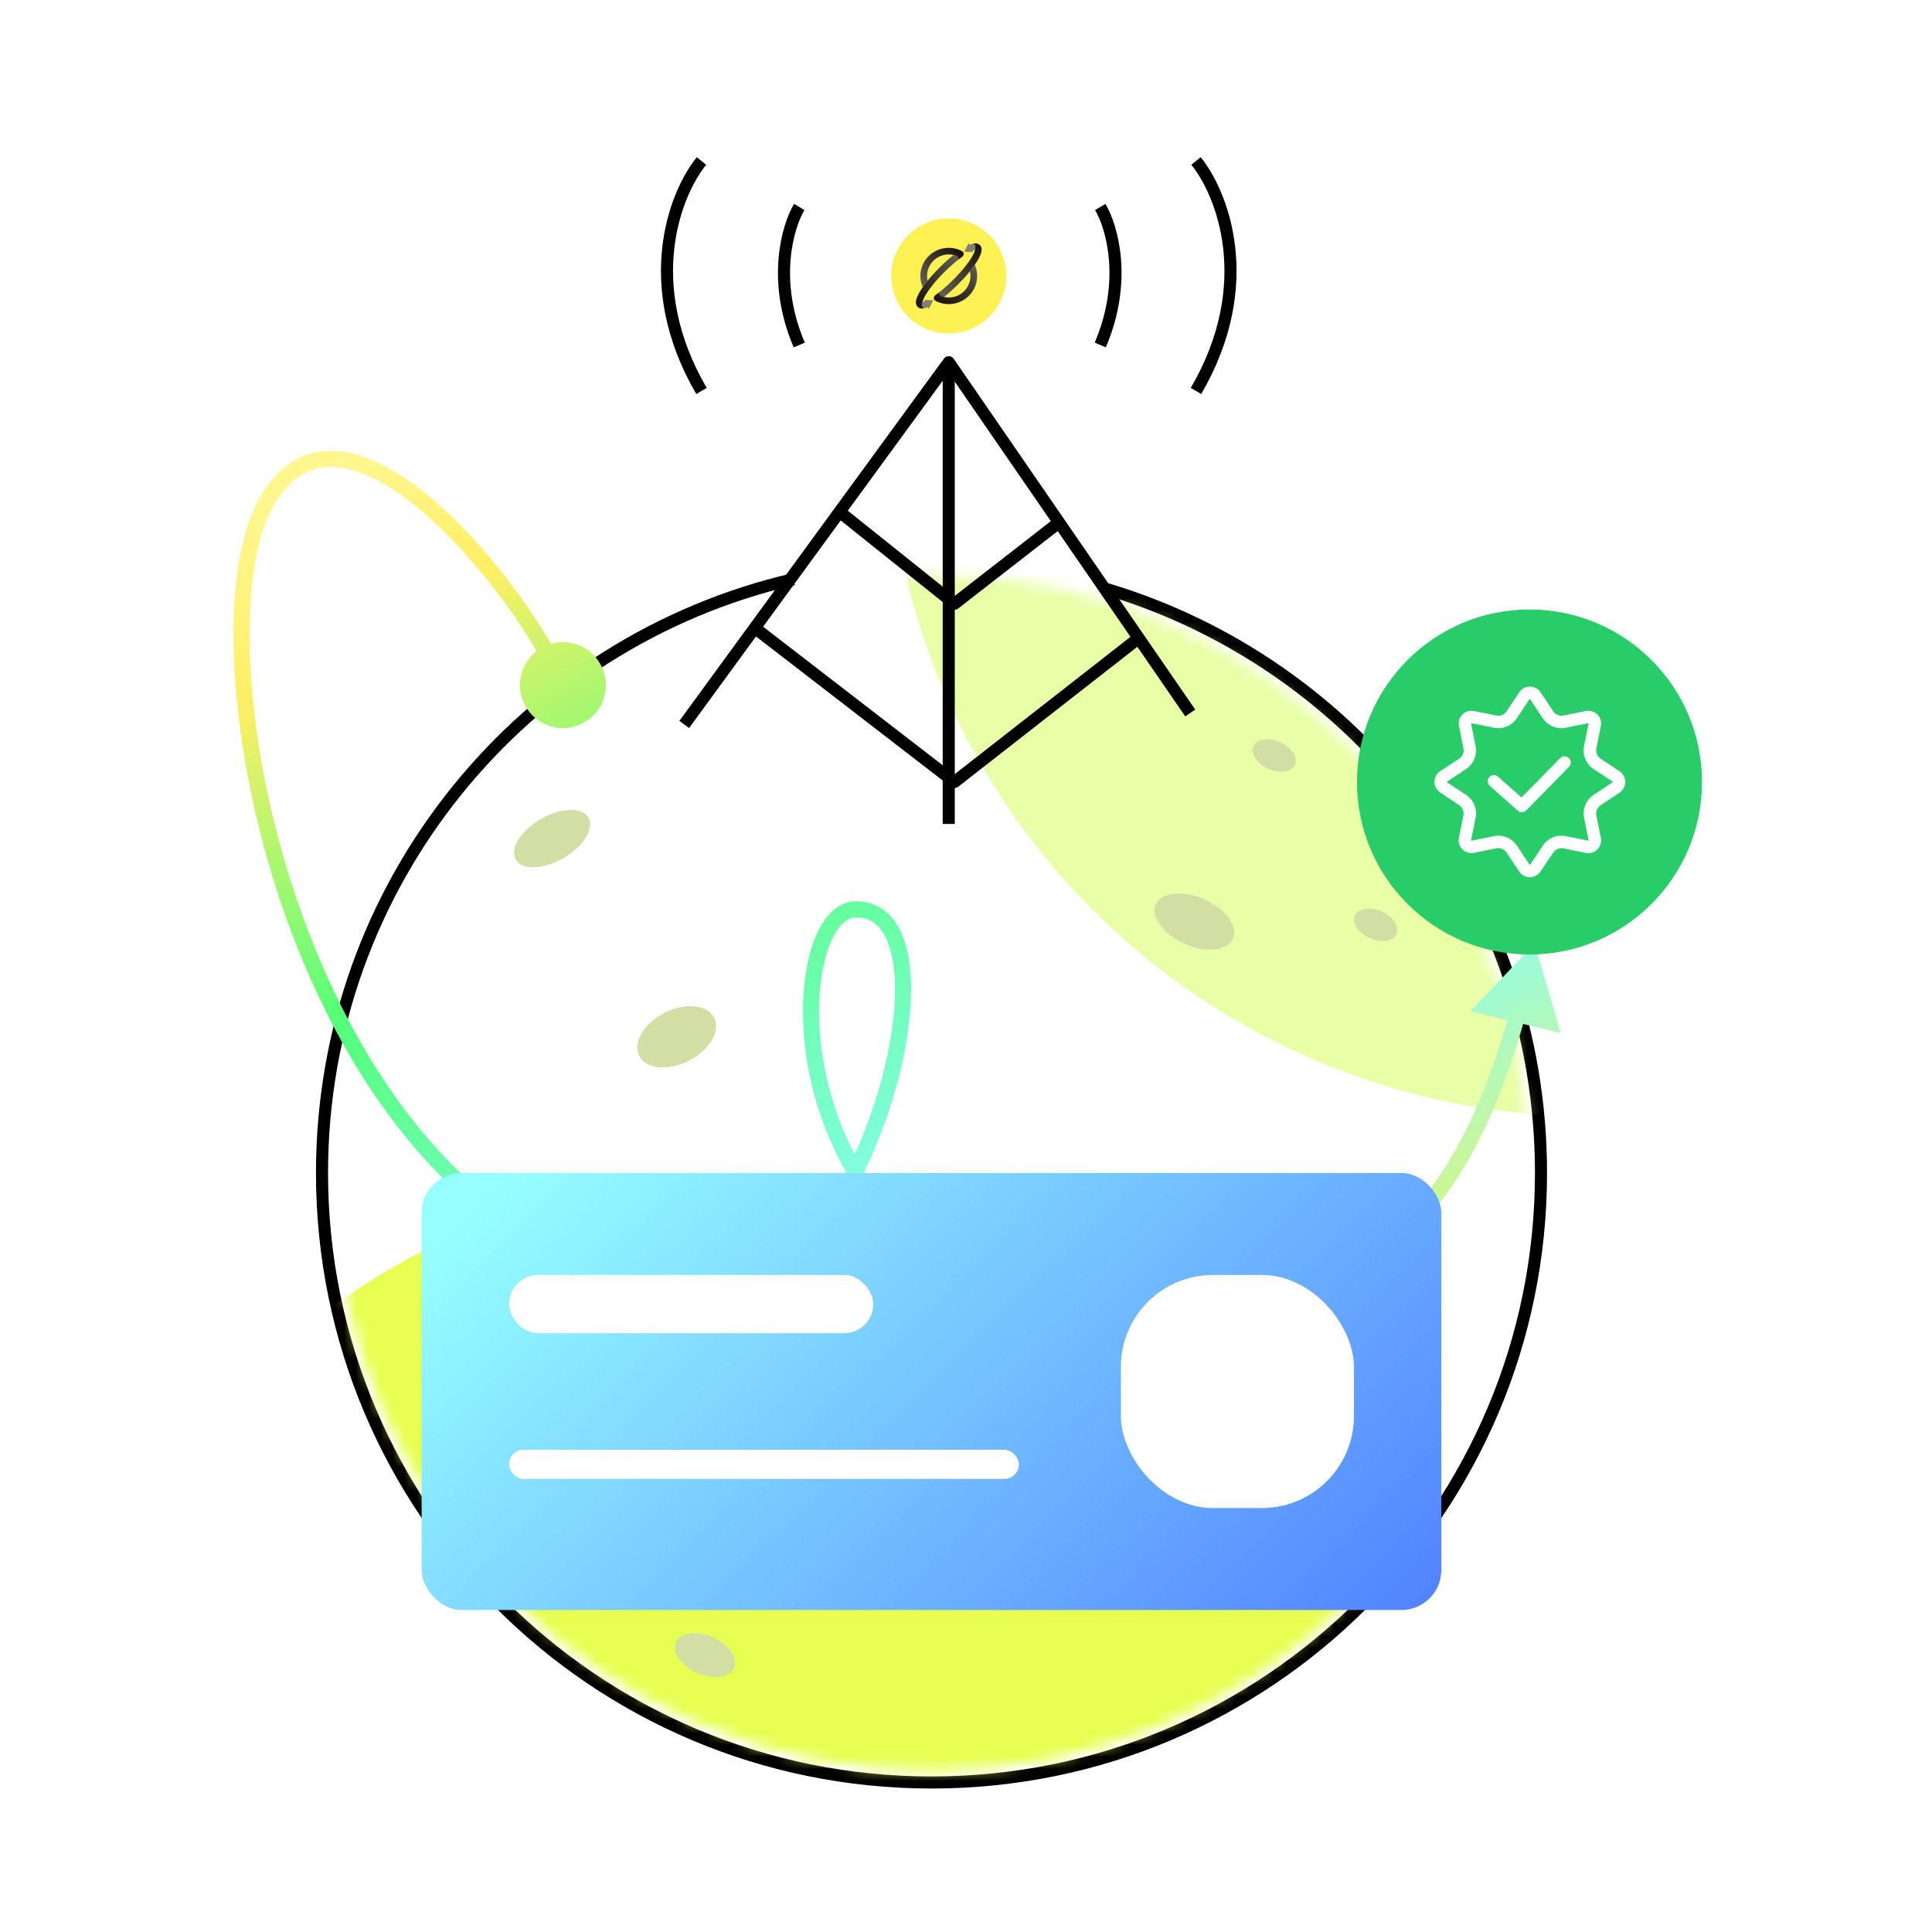 <svg width="160" height="160" viewBox="0 0 160 160" fill="none" xmlns="http://www.w3.org/2000/svg">
<circle cx="77" cy="97" r="50" fill="white"/>
<path d="M65.714 47.965C43.342 53.143 26.667 73.195 26.667 97.142C26.667 125.019 49.266 147.618 77.143 147.618C105.02 147.618 127.619 125.019 127.619 97.142C127.619 74.226 112.349 54.877 91.429 48.716" stroke="black"/>
<mask id="mask0_1122_45247" style="mask-type:alpha" maskUnits="userSpaceOnUse" x="27" y="47" width="100" height="100">
<circle cx="77.143" cy="97.142" r="49.524" fill="white"/>
</mask>
<g mask="url(#mask0_1122_45247)">
<g filter="url(#filter0_f_1122_45247)">
<circle cx="61.725" cy="155.543" r="58.401" fill="#E6FF50"/>
</g>
<g filter="url(#filter1_f_1122_45247)">
<circle cx="131.806" cy="34.07" r="58.401" fill="#D9FF6D" fill-opacity="0.6"/>
</g>
<ellipse cx="45.722" cy="69.447" rx="3.478" ry="1.869" transform="rotate(-30 45.722 69.447)" fill="#D2DEA3"/>
<ellipse cx="56.039" cy="85.863" rx="3.478" ry="2.228" transform="rotate(-27 56.039 85.863)" fill="#D2DEA3"/>
<ellipse cx="46.163" cy="102.338" rx="3.029" ry="1.94" transform="rotate(35 46.163 102.338)" fill="#D2DEA3"/>
<ellipse cx="40.133" cy="103.883" rx="1.885" ry="1.207" transform="rotate(24 40.133 103.883)" fill="#D2DEA3"/>
<ellipse cx="113.929" cy="76.586" rx="1.885" ry="1.207" transform="rotate(24 113.929 76.586)" fill="#D2DEA3"/>
<ellipse cx="105.519" cy="62.57" rx="1.885" ry="1.207" transform="rotate(24 105.519 62.57)" fill="#D2DEA3"/>
<ellipse cx="58.383" cy="137.069" rx="2.636" ry="1.617" transform="rotate(24 58.383 137.069)" fill="#D2DEA3"/>
<ellipse cx="98.91" cy="76.318" rx="3.497" ry="2.014" transform="rotate(24 98.91 76.318)" fill="#D2DEA3"/>
</g>
<path d="M43.061 56.739C43.061 58.703 44.653 60.294 46.617 60.294C48.581 60.294 50.172 58.703 50.172 56.739C50.172 54.775 48.581 53.183 46.617 53.183C44.653 53.183 43.061 54.775 43.061 56.739ZM21.855 41.977L21.263 41.67L21.855 41.977ZM60.426 106.74L60.445 107.406L60.463 107.406L60.482 107.404L60.426 106.74ZM107.093 106.74L106.951 106.088L106.937 106.091L106.923 106.095L107.093 106.74ZM127.093 78.167L121.776 83.734L129.255 85.556L127.093 78.167ZM47.236 56.491C45.765 52.814 41.121 45.928 36.019 41.512C33.476 39.311 30.72 37.634 28.11 37.37C26.785 37.236 25.493 37.466 24.31 38.176C23.133 38.883 22.11 40.036 21.263 41.67L22.447 42.284C23.212 40.809 24.083 39.868 24.996 39.32C25.904 38.775 26.9 38.587 27.975 38.696C30.166 38.918 32.662 40.37 35.146 42.52C40.099 46.808 44.612 53.521 45.998 56.986L47.236 56.491ZM21.263 41.67C19.505 45.061 18.956 50.938 19.584 57.716C20.215 64.53 22.047 72.379 25.169 79.796C31.399 94.591 42.887 107.894 60.445 107.406L60.408 106.073C43.68 106.538 32.549 93.887 26.398 79.278C23.33 71.992 21.531 64.276 20.912 57.593C20.289 50.873 20.872 45.321 22.447 42.284L21.263 41.67ZM60.482 107.404C63.625 107.142 66.425 104.871 68.69 101.825C70.971 98.757 72.801 94.784 73.977 90.86C75.151 86.943 75.695 83.006 75.347 80.011C75.173 78.516 74.769 77.191 74.05 76.225C73.309 75.228 72.252 74.644 70.903 74.644V75.978C71.812 75.978 72.479 76.347 72.981 77.02C73.504 77.724 73.862 78.788 74.022 80.165C74.342 82.913 73.846 86.655 72.7 90.477C71.557 94.29 69.787 98.115 67.62 101.029C65.438 103.965 62.942 105.861 60.371 106.075L60.482 107.404ZM70.903 74.644C69.595 74.644 68.591 75.567 67.909 76.809C67.218 78.066 66.765 79.794 66.585 81.768C66.225 85.725 66.945 90.849 69.293 95.606C71.647 100.375 75.645 104.789 81.838 107.269C88.025 109.747 96.332 110.267 107.263 107.384L106.923 106.095C96.187 108.926 88.185 108.375 82.334 106.031C76.488 103.69 72.718 99.533 70.489 95.016C68.253 90.487 67.574 85.611 67.913 81.889C68.083 80.025 68.504 78.493 69.077 77.451C69.658 76.394 70.306 75.978 70.903 75.978V74.644ZM107.236 107.391C118.02 105.032 123.248 95.211 126.316 84.175L125.031 83.818C121.982 94.786 116.946 103.902 106.951 106.088L107.236 107.391Z" fill="url(#paint0_linear_1122_45247)"/>
<path d="M69.523 42.38L79.047 49.999L87.619 43.332" stroke="black" stroke-linejoin="round"/>
<path d="M62.381 51.903L79.047 64.76L94.285 52.856" stroke="black" stroke-linejoin="round"/>
<path d="M56.666 59.998L78.399 30.234C78.453 30.16 78.571 30.198 78.571 30.291V68.237" stroke="black"/>
<path d="M78.983 29.715C78.826 29.488 78.515 29.43 78.287 29.587C78.06 29.743 78.003 30.055 78.159 30.282L78.983 29.715ZM78.159 30.282L98.159 59.33L98.983 58.763L78.983 29.715L78.159 30.282Z" fill="black"/>
<path d="M66.19 17.142C65.238 18.729 63.904 23.237 66.19 28.57" stroke="black" stroke-linejoin="round"/>
<path d="M58.095 13.332C55.939 15.977 52.92 23.491 58.095 32.38" stroke="black" stroke-linejoin="round"/>
<path d="M99.047 13.332C101.203 15.977 104.222 23.491 99.047 32.38" stroke="black" stroke-linejoin="round"/>
<path d="M91.118 17.142C92.071 18.729 93.404 23.237 91.118 28.57" stroke="black" stroke-linejoin="round"/>
<path d="M75.816 21.044H77.562V21.567C77.562 22.242 77.015 22.79 76.34 22.79H75.816V21.044Z" fill="white"/>
<path d="M77.737 21.567V21.044H81.23V22.79H78.96C78.284 22.79 77.737 22.242 77.737 21.567Z" fill="white"/>
<path d="M77.737 24.187C77.737 23.512 78.284 22.965 78.96 22.965H79.484V25.584H77.737V24.187Z" fill="white"/>
<path d="M83.333 22.855C83.333 20.225 81.201 18.093 78.571 18.093C75.941 18.093 73.809 20.225 73.809 22.855C73.809 25.485 75.941 27.617 78.571 27.617C81.201 27.617 83.333 25.485 83.333 22.855Z" fill="#FEF153"/>
<g clip-path="url(#clip0_1122_45247)">
<path fill-rule="evenodd" clip-rule="evenodd" d="M80.597 20.866C80.596 20.866 80.596 20.866 80.595 20.866L79.857 20.852C79.854 20.852 79.853 20.85 79.854 20.847L80.159 20.255L80.162 20.249L80.167 20.239L80.196 20.183L80.219 20.137C80.22 20.136 80.22 20.136 80.22 20.135L80.221 20.135C80.222 20.131 80.224 20.131 80.226 20.135L80.226 20.135C80.227 20.135 80.227 20.136 80.227 20.136C80.237 20.154 80.263 20.203 80.297 20.269C80.297 20.269 80.298 20.269 80.299 20.268C80.395 20.228 80.49 20.198 80.583 20.178C80.677 20.199 80.735 20.254 80.756 20.341C80.783 20.456 80.769 20.591 80.74 20.703C80.674 20.714 80.612 20.732 80.552 20.757C80.551 20.758 80.55 20.759 80.549 20.76C80.574 20.809 80.593 20.846 80.599 20.86C80.6 20.86 80.6 20.861 80.6 20.861L80.6 20.862C80.602 20.865 80.6 20.866 80.597 20.866L80.597 20.866Z" fill="#827E75"/>
<path d="M79.732 20.842C79.709 20.819 79.674 20.796 79.628 20.773C79.351 20.634 79.056 20.553 78.744 20.53C78.576 20.517 78.409 20.523 78.241 20.547L78.08 20.575C77.955 20.602 77.833 20.638 77.714 20.684C77.598 20.729 77.487 20.783 77.379 20.846C77.192 20.955 77.024 21.087 76.874 21.242C76.679 21.444 76.525 21.674 76.413 21.93C76.158 22.521 76.157 23.191 76.415 23.783C76.545 23.601 76.678 23.423 76.817 23.25C76.75 22.951 76.758 22.656 76.841 22.365C77.019 21.76 77.493 21.295 78.106 21.13L78.284 21.093C78.388 21.076 78.493 21.069 78.599 21.071C78.724 21.073 78.847 21.087 78.969 21.115C79.079 21.136 79.173 21.177 79.252 21.238C79.352 21.315 79.373 21.415 79.316 21.54C79.45 21.439 79.581 21.34 79.71 21.244C79.739 21.223 79.764 21.191 79.787 21.148C79.832 21.025 79.813 20.923 79.732 20.842ZM78.587 21.053C78.587 21.054 78.587 21.054 78.587 21.054C78.587 21.054 78.587 21.054 78.587 21.053ZM78.605 21.061C78.605 21.061 78.604 21.062 78.605 21.062C78.604 21.062 78.605 21.061 78.605 21.061ZM78.606 21.064C78.606 21.064 78.606 21.064 78.606 21.064C78.606 21.063 78.605 21.063 78.605 21.063C78.605 21.063 78.605 21.063 78.606 21.064ZM78.587 21.055C78.587 21.055 78.587 21.056 78.587 21.056C78.587 21.056 78.587 21.056 78.587 21.056C78.586 21.055 78.587 21.055 78.587 21.055ZM78.587 21.056C78.588 21.057 78.588 21.057 78.589 21.057C78.588 21.057 78.588 21.057 78.587 21.056Z" fill="url(#paint1_linear_1122_45247)"/>
<path d="M81.277 20.524C81.236 20.361 81.138 20.25 80.984 20.189C80.854 20.146 80.721 20.146 80.583 20.179C80.678 20.2 80.735 20.255 80.756 20.342C80.784 20.457 80.769 20.592 80.74 20.704C80.717 20.811 80.681 20.914 80.632 21.014C80.538 21.204 80.433 21.383 80.318 21.55L80.217 21.696C80.016 21.975 79.802 22.243 79.573 22.501L79.445 22.645C79.281 22.827 79.112 23.003 78.939 23.175L78.538 23.561L78.348 23.733C78.177 23.885 78.004 24.031 77.827 24.17C77.704 24.425 77.975 24.553 78.171 24.595C78.189 24.582 78.202 24.573 78.209 24.567C78.46 24.367 78.703 24.157 78.938 23.939L79.244 23.647C79.418 23.475 79.588 23.3 79.754 23.122L80.01 22.836L80.323 22.464C80.461 22.291 80.596 22.112 80.728 21.927L80.742 21.905L80.765 21.871C80.883 21.7 80.99 21.523 81.086 21.34C81.21 21.1 81.336 20.796 81.277 20.524ZM80.011 22.821C80.011 22.821 80.011 22.82 80.01 22.82C80.011 22.82 80.011 22.82 80.011 22.82C80.011 22.821 80.011 22.821 80.011 22.821ZM79.749 22.613C79.749 22.613 79.748 22.613 79.748 22.613C79.748 22.613 79.749 22.613 79.749 22.613ZM79.747 22.614L79.747 22.614C79.747 22.614 79.747 22.614 79.747 22.614ZM79.746 22.616C79.746 22.616 79.746 22.616 79.746 22.616C79.746 22.616 79.746 22.616 79.746 22.616ZM79.629 22.542C79.629 22.542 79.629 22.543 79.628 22.543C79.629 22.543 79.629 22.542 79.629 22.542ZM79.626 22.547C79.626 22.549 79.626 22.549 79.627 22.55C79.626 22.55 79.626 22.549 79.626 22.548V22.547ZM79.565 22.519C79.565 22.519 79.564 22.52 79.564 22.52C79.564 22.52 79.565 22.519 79.565 22.519ZM79.563 22.521C79.563 22.522 79.563 22.523 79.563 22.523C79.563 22.523 79.563 22.522 79.563 22.521ZM79.562 22.525C79.562 22.525 79.562 22.526 79.562 22.526C79.562 22.526 79.562 22.525 79.562 22.525ZM79.565 22.539C79.566 22.539 79.566 22.54 79.566 22.54C79.566 22.54 79.566 22.54 79.566 22.54C79.566 22.539 79.565 22.539 79.565 22.539ZM79.562 22.532C79.562 22.532 79.563 22.533 79.563 22.533C79.563 22.533 79.562 22.532 79.562 22.532ZM79.751 22.613C79.752 22.613 79.753 22.613 79.753 22.614C79.753 22.613 79.752 22.613 79.751 22.613ZM80.766 21.857C80.766 21.857 80.766 21.857 80.767 21.857C80.766 21.857 80.766 21.857 80.766 21.857ZM80.767 21.856L80.767 21.856C80.767 21.856 80.767 21.856 80.767 21.856Z" fill="url(#paint2_linear_1122_45247)"/>
<path d="M79.253 21.239C79.174 21.178 79.079 21.136 78.97 21.115C78.827 21.228 78.688 21.343 78.552 21.462L78.452 21.549C78.149 21.818 77.857 22.099 77.576 22.392C77.316 22.662 77.067 22.942 76.83 23.233C76.822 23.239 76.818 23.245 76.817 23.251C76.679 23.424 76.545 23.601 76.415 23.784L76.312 23.939C76.245 24.041 76.182 24.144 76.124 24.247C76.02 24.431 75.926 24.635 75.876 24.84C75.777 25.228 75.963 25.566 76.4 25.555C76.449 25.552 76.504 25.544 76.565 25.531C76.488 25.517 76.435 25.48 76.407 25.419C76.351 25.303 76.371 25.127 76.404 25.007C76.433 24.852 76.504 24.704 76.575 24.569C76.771 24.215 77.016 23.877 77.27 23.564C77.439 23.355 77.615 23.153 77.798 22.956L77.975 22.768L78.332 22.409C78.513 22.232 78.7 22.06 78.892 21.893L78.907 21.88C79.043 21.761 79.18 21.648 79.316 21.541C79.373 21.416 79.352 21.315 79.253 21.239ZM76.567 24.558C76.566 24.558 76.566 24.559 76.565 24.559C76.566 24.559 76.566 24.558 76.567 24.558ZM76.572 24.542C76.572 24.542 76.572 24.541 76.572 24.541C76.572 24.541 76.572 24.542 76.572 24.542ZM76.571 24.541C76.57 24.541 76.57 24.541 76.57 24.541C76.57 24.541 76.571 24.541 76.571 24.541ZM76.13 24.259C76.13 24.259 76.13 24.26 76.13 24.26C76.13 24.26 76.13 24.26 76.13 24.26C76.13 24.259 76.13 24.259 76.13 24.259ZM76.129 24.267C76.129 24.267 76.129 24.267 76.13 24.268C76.129 24.267 76.129 24.267 76.129 24.267ZM76.129 24.265C76.129 24.266 76.129 24.266 76.129 24.267C76.129 24.266 76.129 24.266 76.129 24.265ZM76.13 24.268C76.13 24.268 76.131 24.269 76.132 24.269H76.132C76.131 24.269 76.13 24.268 76.13 24.268ZM76.566 24.565L76.567 24.565C76.567 24.565 76.567 24.565 76.566 24.565ZM76.924 23.288C76.923 23.287 76.923 23.287 76.923 23.286C76.923 23.287 76.923 23.287 76.924 23.288ZM76.925 23.291C76.925 23.291 76.925 23.29 76.924 23.289C76.925 23.29 76.925 23.29 76.925 23.291ZM76.835 23.233C76.836 23.233 76.836 23.233 76.836 23.233C76.835 23.233 76.835 23.233 76.835 23.233C76.835 23.233 76.835 23.233 76.835 23.233ZM76.917 23.284C76.917 23.284 76.917 23.284 76.918 23.284C76.917 23.284 76.916 23.284 76.915 23.284C76.915 23.283 76.916 23.283 76.917 23.284ZM76.921 23.285C76.92 23.285 76.92 23.285 76.919 23.284C76.92 23.285 76.921 23.285 76.921 23.285ZM77.74 22.521C77.74 22.521 77.739 22.521 77.739 22.521C77.739 22.521 77.739 22.521 77.74 22.521ZM77.739 22.521C77.738 22.521 77.737 22.521 77.737 22.521C77.737 22.521 77.738 22.521 77.739 22.521ZM77.736 22.522C77.735 22.523 77.735 22.523 77.735 22.524C77.735 22.523 77.735 22.523 77.736 22.522ZM77.969 22.762V22.762C77.969 22.762 77.969 22.762 77.969 22.762ZM77.969 22.763C77.969 22.763 77.969 22.763 77.97 22.763C77.969 22.763 77.969 22.763 77.969 22.763Z" fill="url(#paint3_linear_1122_45247)"/>
<path d="M80.728 21.926C80.596 22.111 80.461 22.29 80.323 22.463C80.326 22.463 80.329 22.466 80.33 22.47C80.381 22.711 80.384 22.952 80.338 23.193C80.307 23.35 80.257 23.5 80.186 23.642C80.105 23.804 80.002 23.951 79.876 24.083L79.739 24.212C79.624 24.31 79.498 24.392 79.36 24.459C79.06 24.602 78.743 24.66 78.409 24.632C78.328 24.624 78.249 24.611 78.171 24.594C77.976 24.552 77.705 24.423 77.827 24.169C77.709 24.258 77.593 24.346 77.478 24.431C77.436 24.463 77.406 24.488 77.391 24.507C77.303 24.613 77.317 24.775 77.411 24.868C77.433 24.89 77.465 24.911 77.507 24.933C77.895 25.127 78.308 25.209 78.747 25.179C78.983 25.161 79.21 25.11 79.43 25.025C79.516 24.992 79.599 24.954 79.679 24.911C79.819 24.838 79.949 24.751 80.07 24.651L80.228 24.509C80.334 24.405 80.428 24.292 80.511 24.172C80.612 24.027 80.694 23.873 80.758 23.711C80.823 23.546 80.869 23.376 80.896 23.201C80.96 22.76 80.904 22.335 80.728 21.926ZM79.388 24.465C79.388 24.465 79.387 24.464 79.387 24.464C79.387 24.464 79.388 24.465 79.388 24.465ZM79.386 24.463C79.386 24.463 79.386 24.463 79.386 24.463C79.386 24.463 79.386 24.463 79.386 24.463ZM79.385 24.462C79.385 24.462 79.384 24.462 79.384 24.462C79.384 24.462 79.385 24.462 79.385 24.462ZM79.366 24.464L79.366 24.463C79.366 24.464 79.366 24.464 79.366 24.464ZM79.366 24.463C79.366 24.462 79.366 24.462 79.366 24.462C79.366 24.462 79.367 24.462 79.367 24.462C79.366 24.462 79.366 24.462 79.366 24.463ZM79.366 24.461C79.366 24.461 79.366 24.46 79.365 24.46C79.365 24.46 79.366 24.461 79.366 24.461ZM79.383 24.462C79.382 24.462 79.381 24.462 79.381 24.463C79.381 24.462 79.382 24.462 79.383 24.462ZM80.133 24.36C80.133 24.36 80.133 24.359 80.133 24.359C80.133 24.359 80.133 24.36 80.133 24.36ZM80.133 24.357C80.133 24.357 80.133 24.356 80.133 24.356C80.133 24.356 80.133 24.357 80.133 24.357ZM80.133 24.355C80.132 24.354 80.132 24.353 80.132 24.353C80.132 24.353 80.132 24.353 80.132 24.353C80.132 24.354 80.132 24.354 80.133 24.355ZM80.131 24.352C80.13 24.352 80.13 24.351 80.13 24.351C80.13 24.351 80.131 24.352 80.131 24.352ZM80.129 24.35C80.128 24.35 80.128 24.35 80.127 24.349C80.127 24.35 80.128 24.35 80.129 24.35ZM80.126 24.349C80.125 24.349 80.124 24.349 80.123 24.349C80.124 24.349 80.125 24.349 80.126 24.349ZM79.909 24.062C79.908 24.061 79.908 24.061 79.907 24.061C79.908 24.061 79.908 24.061 79.909 24.062ZM80.357 23.162C80.357 23.162 80.357 23.162 80.357 23.162C80.357 23.162 80.357 23.162 80.357 23.162Z" fill="url(#paint4_linear_1122_45247)"/>
<path fill-rule="evenodd" clip-rule="evenodd" d="M76.952 24.851L77.285 24.857C77.288 24.857 77.289 24.859 77.288 24.862L77.12 25.189L77.112 25.207L76.922 25.573C76.921 25.575 76.919 25.576 76.917 25.575C76.916 25.575 76.915 25.574 76.915 25.573L76.848 25.443C76.847 25.441 76.845 25.441 76.842 25.442C76.749 25.481 76.656 25.51 76.564 25.531C76.488 25.517 76.435 25.48 76.406 25.419C76.351 25.303 76.371 25.127 76.403 25.007C76.469 24.993 76.531 24.976 76.592 24.954C76.594 24.953 76.594 24.949 76.592 24.943C76.592 24.943 76.592 24.943 76.592 24.943L76.543 24.848C76.542 24.844 76.543 24.843 76.547 24.843L76.952 24.851Z" fill="#827E75"/>
</g>
<rect x="34.92" y="97.143" width="84.444" height="36.191" rx="3.31" fill="url(#paint5_linear_1122_45247)"/>
<rect x="92.825" y="105.587" width="19.302" height="19.302" rx="7.619" fill="white"/>
<rect x="42.159" y="105.587" width="30.159" height="4.825" rx="2.413" fill="white"/>
<rect x="42.159" y="120.063" width="42.222" height="2.413" rx="1.206" fill="white"/>
<circle cx="126.667" cy="64.761" r="14.286" fill="#28CC69"/>
<g clip-path="url(#clip1_1122_45247)">
<path d="M126.696 72.648C126.341 72.648 126.011 72.473 125.814 72.177L124.768 70.604C124.584 70.326 124.249 70.188 123.919 70.253L122.068 70.626C121.721 70.694 121.361 70.587 121.108 70.338C120.855 70.086 120.748 69.73 120.821 69.378L121.194 67.527C121.258 67.197 121.121 66.867 120.842 66.678L119.269 65.633C118.974 65.436 118.798 65.106 118.798 64.75C118.798 64.394 118.974 64.064 119.269 63.867L120.846 62.83C121.125 62.646 121.262 62.311 121.198 61.981L120.825 60.13C120.756 59.783 120.864 59.423 121.112 59.17C121.365 58.917 121.721 58.81 122.072 58.883L123.924 59.256C124.254 59.324 124.584 59.183 124.772 58.904L125.818 57.331C126.015 57.036 126.345 56.86 126.701 56.86C127.056 56.86 127.386 57.036 127.584 57.331L128.629 58.904C128.814 59.183 129.148 59.32 129.478 59.256L131.329 58.883C131.676 58.814 132.036 58.921 132.289 59.17C132.542 59.423 132.649 59.778 132.576 60.13L132.204 61.981C132.139 62.311 132.276 62.641 132.555 62.83L134.128 63.876C134.424 64.073 134.599 64.403 134.599 64.758C134.599 65.114 134.424 65.444 134.128 65.641L132.555 66.687C132.276 66.871 132.139 67.206 132.204 67.536L132.576 69.387C132.645 69.734 132.538 70.094 132.289 70.347C132.036 70.6 131.681 70.707 131.329 70.634L129.478 70.261C129.148 70.197 128.818 70.334 128.629 70.613L127.575 72.173C127.382 72.468 127.052 72.648 126.696 72.648ZM124.086 69.207C124.699 69.207 125.278 69.511 125.625 70.034L126.671 71.607C126.675 71.611 126.679 71.62 126.696 71.62C126.714 71.62 126.718 71.611 126.722 71.607L127.768 70.034C128.188 69.404 128.934 69.096 129.675 69.246L131.526 69.618C131.531 69.618 131.544 69.623 131.552 69.61C131.561 69.597 131.561 69.588 131.561 69.584L131.188 67.733C131.038 66.991 131.351 66.241 131.976 65.826L133.549 64.78C133.554 64.776 133.562 64.771 133.562 64.754C133.562 64.737 133.554 64.733 133.549 64.728L131.972 63.687C131.342 63.267 131.034 62.521 131.184 61.78L131.556 59.928C131.556 59.924 131.561 59.911 131.548 59.903C131.535 59.89 131.526 59.894 131.522 59.894L129.671 60.267C128.929 60.417 128.179 60.104 127.764 59.478L126.718 57.906C126.714 57.901 126.709 57.893 126.692 57.893C126.675 57.893 126.671 57.901 126.666 57.906L125.621 59.478C125.201 60.108 124.455 60.417 123.714 60.267L121.862 59.894C121.858 59.894 121.845 59.89 121.836 59.903C121.824 59.916 121.828 59.924 121.828 59.928L122.201 61.78C122.351 62.521 122.038 63.271 121.412 63.687L119.839 64.733C119.835 64.737 119.826 64.741 119.826 64.758C119.826 64.776 119.835 64.78 119.839 64.784L121.412 65.83C122.042 66.25 122.351 66.996 122.201 67.737L121.828 69.588C121.828 69.593 121.824 69.606 121.836 69.614C121.849 69.627 121.858 69.623 121.862 69.623L123.714 69.25C123.842 69.22 123.966 69.207 124.086 69.207Z" fill="white"/>
<path d="M126.032 67.26C125.912 67.26 125.788 67.217 125.694 67.131L123.379 65.087C123.165 64.898 123.148 64.573 123.332 64.363C123.521 64.148 123.847 64.131 124.057 64.316L126.007 66.038L129.204 62.786C129.401 62.584 129.727 62.58 129.932 62.781C130.134 62.978 130.138 63.304 129.937 63.51L126.397 67.114C126.302 67.208 126.169 67.26 126.032 67.26Z" fill="white"/>
</g>
<defs>
<filter id="filter0_f_1122_45247" x="-130.009" y="-36.191" width="383.468" height="383.468" filterUnits="userSpaceOnUse" color-interpolation-filters="sRGB">
<feFlood flood-opacity="0" result="BackgroundImageFix"/>
<feBlend mode="normal" in="SourceGraphic" in2="BackgroundImageFix" result="shape"/>
<feGaussianBlur stdDeviation="66.667" result="effect1_foregroundBlur_1122_45247"/>
</filter>
<filter id="filter1_f_1122_45247" x="-59.928" y="-157.664" width="383.468" height="383.468" filterUnits="userSpaceOnUse" color-interpolation-filters="sRGB">
<feFlood flood-opacity="0" result="BackgroundImageFix"/>
<feBlend mode="normal" in="SourceGraphic" in2="BackgroundImageFix" result="shape"/>
<feGaussianBlur stdDeviation="66.667" result="effect1_foregroundBlur_1122_45247"/>
</filter>
<linearGradient id="paint0_linear_1122_45247" x1="26.237" y1="40.721" x2="77.774" y2="137.103" gradientUnits="userSpaceOnUse">
<stop stop-color="#FFF68D"/>
<stop offset="0.113" stop-color="#FFEF64"/>
<stop offset="0.361" stop-color="#54FF7A"/>
<stop offset="0.698" stop-color="#8AFDEF"/>
<stop offset="1" stop-color="#FEF153"/>
</linearGradient>
<linearGradient id="paint1_linear_1122_45247" x1="79.313" y1="20.752" x2="76.468" y2="23.473" gradientUnits="userSpaceOnUse">
<stop stop-color="#1A130F"/>
<stop offset="1" stop-color="#605B50"/>
</linearGradient>
<linearGradient id="paint2_linear_1122_45247" x1="81.134" y1="20.287" x2="78.042" y2="24.243" gradientUnits="userSpaceOnUse">
<stop stop-color="#1A130F"/>
<stop offset="1" stop-color="#605B50"/>
</linearGradient>
<linearGradient id="paint3_linear_1122_45247" x1="79.19" y1="21.247" x2="76.097" y2="25.205" gradientUnits="userSpaceOnUse">
<stop stop-color="#605B50"/>
<stop offset="1" stop-color="#1A130F"/>
</linearGradient>
<linearGradient id="paint4_linear_1122_45247" x1="80.759" y1="22.022" x2="78.767" y2="25.587" gradientUnits="userSpaceOnUse">
<stop stop-color="#605B50"/>
<stop offset="1" stop-color="#1A130F"/>
</linearGradient>
<linearGradient id="paint5_linear_1122_45247" x1="41.555" y1="97.143" x2="97.347" y2="154.18" gradientUnits="userSpaceOnUse">
<stop stop-color="#96FFFF"/>
<stop offset="1" stop-color="#5182FF"/>
</linearGradient>
<clipPath id="clip0_1122_45247">
<rect width="5.442" height="5.442" fill="white" transform="translate(75.85 20.134)"/>
</clipPath>
<clipPath id="clip1_1122_45247">
<rect width="17.143" height="17.143" fill="white" transform="translate(118.095 56.19)"/>
</clipPath>
</defs>
</svg>
